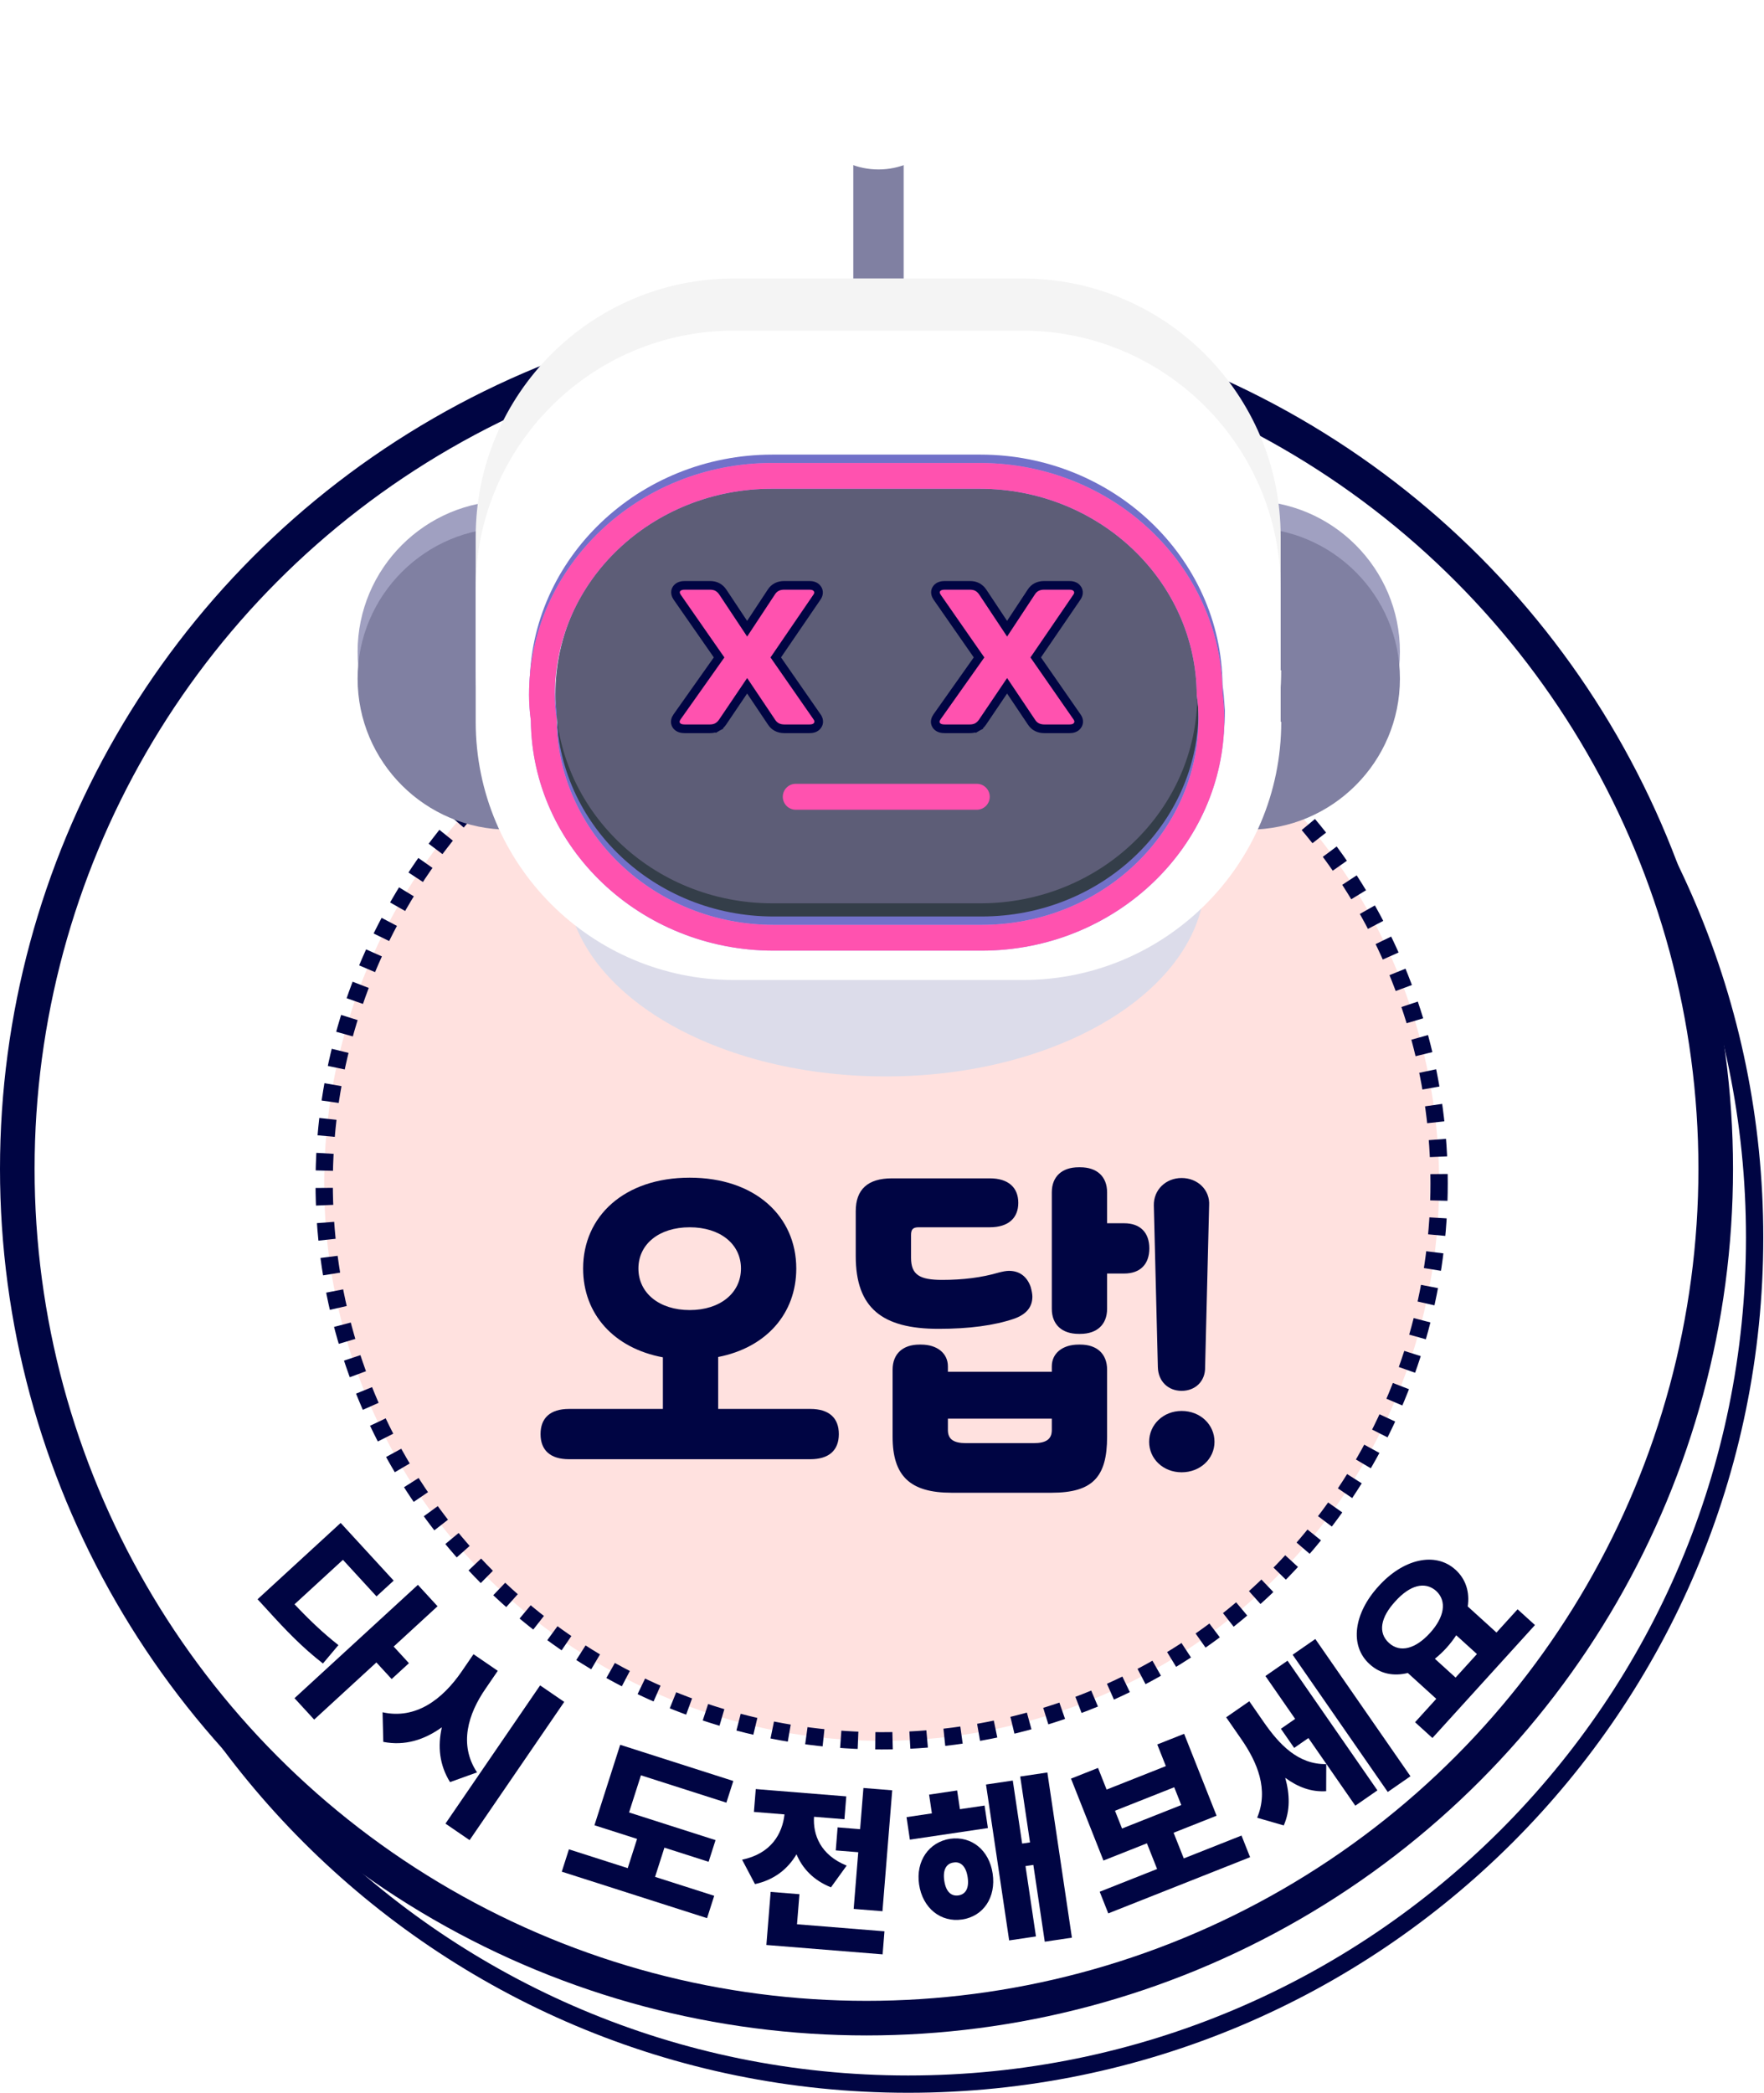<svg width="204" height="242" viewBox="0 0 204 242" fill="none" xmlns="http://www.w3.org/2000/svg">
<path d="M202.917 143.111C202.917 197.173 159.09 241 105.028 241C50.965 241 7.138 197.173 7.138 143.111C7.138 89.048 50.965 45.222 105.028 45.222C159.09 45.222 202.917 89.048 202.917 143.111Z" fill="white" stroke="#000543" stroke-width="2"/>
<circle cx="100.208" cy="135.162" r="98.208" fill="white" stroke="#000543" stroke-width="4"/>
<circle cx="101.959" cy="136.832" r="64.469" fill="#FFE1DF" stroke="#000543" stroke-width="2" stroke-dasharray="2 2"/>
<path d="M136.653 160.832C135.103 160.832 133.94 159.747 133.901 158.08L133.436 139.398C133.397 137.576 134.832 136.22 136.653 136.22C138.475 136.22 139.948 137.576 139.831 139.398L139.366 158.08C139.405 159.747 138.204 160.832 136.653 160.832ZM132.894 166.723C132.894 164.746 134.521 163.157 136.653 163.157C138.824 163.157 140.452 164.746 140.452 166.723C140.452 168.7 138.785 170.25 136.653 170.25C134.521 170.25 132.894 168.7 132.894 166.723Z" fill="#000543"/>
<path d="M110.048 172.615C105.242 172.615 103.226 170.677 103.226 166.142V158.39C103.226 156.53 104.428 155.483 106.327 155.483H106.521C108.381 155.483 109.621 156.491 109.621 158.002V158.623H121.637V158.002C121.637 156.491 122.877 155.483 124.738 155.483H124.931C126.831 155.483 128.032 156.53 128.032 158.39V166.142C128.032 170.793 126.365 172.615 121.598 172.615H110.048ZM98.963 145.251V140.057C98.963 137.538 100.358 136.259 103.149 136.259H114.466C116.637 136.259 117.761 137.344 117.761 139.088C117.761 140.832 116.637 141.917 114.466 141.917H106.249C105.59 141.917 105.358 142.15 105.358 142.809V145.444C105.358 147.421 106.366 148.003 108.963 148.003C111.366 148.003 113.536 147.731 115.513 147.15C115.978 147.034 116.366 146.956 116.676 146.956C117.916 146.956 118.769 147.615 119.195 148.817C119.311 149.243 119.389 149.63 119.389 149.941C119.389 151.142 118.691 151.995 117.257 152.499C114.97 153.274 112.063 153.661 108.536 153.661C102.025 153.661 98.963 151.258 98.963 145.251ZM109.621 165.367C109.621 166.452 110.319 166.878 111.714 166.878H119.544C120.939 166.878 121.637 166.452 121.637 165.367V164.049H109.621V165.367ZM121.637 151.336V137.886C121.637 136.026 122.838 134.979 124.738 134.979H124.931C126.831 134.979 128.032 136.026 128.032 137.886V141.452H130.009C131.869 141.452 132.916 142.538 132.916 144.359C132.916 146.181 131.869 147.266 130.009 147.266H128.032V151.336C128.032 153.196 126.831 154.243 124.931 154.243H124.738C122.838 154.243 121.637 153.196 121.637 151.336Z" fill="#000543"/>
<path d="M65.807 168.738C63.636 168.738 62.513 167.692 62.513 165.831C62.513 163.971 63.636 162.924 65.807 162.924H76.66V156.956C71.04 155.909 67.435 151.994 67.435 146.684C67.435 140.638 72.202 136.181 79.76 136.181C87.318 136.181 92.086 140.638 92.086 146.684C92.086 151.917 88.597 155.832 83.055 156.917V162.924H93.714C95.884 162.924 97.008 163.971 97.008 165.831C97.008 167.692 95.884 168.738 93.714 168.738H65.807ZM73.83 146.684C73.83 149.514 76.233 151.491 79.76 151.491C83.287 151.491 85.69 149.514 85.69 146.684C85.69 143.855 83.287 141.917 79.76 141.917C76.233 141.917 73.83 143.855 73.83 146.684Z" fill="#000543"/>
<path d="M50.601 185.741L45.527 190.402L47.292 192.324L45.293 194.159L43.528 192.238L36.333 198.847L34.059 196.371L48.327 183.266L50.601 185.741ZM45.526 182.778L43.542 184.599L39.659 180.371L34.062 185.512C35.716 187.266 37.292 188.781 39.136 190.234L37.347 192.359C34.972 190.515 33.105 188.574 30.917 186.161L29.787 184.931L39.397 176.105L45.526 182.778Z" fill="#000543"/>
<path d="M56.163 195.258C54.129 198.192 53.036 201.745 55.168 204.951L52.045 206.076C50.81 204.092 50.602 201.938 51.098 199.735C49.074 201.195 46.812 201.911 44.326 201.423L44.241 198C48.127 198.864 51.191 196.459 53.355 193.335L54.758 191.286L57.566 193.208L56.163 195.258ZM65.252 196.801L54.307 212.786L51.516 210.875L62.462 194.89L65.252 196.801Z" fill="#000543"/>
<path d="M82.749 212.784L81.948 215.29L76.837 213.655L75.756 217.035L82.596 219.223L81.769 221.808L64.967 216.433L65.794 213.848L72.594 216.024L73.676 212.643L68.745 211.066L71.722 201.76L84.805 205.946L84.004 208.451L74.122 205.29L72.748 209.585L82.749 212.784Z" fill="#000543"/>
<path d="M103.182 207.023L102.054 221.007L98.724 220.738L99.253 214.183L96.652 213.974L96.867 211.31L99.468 211.52L99.852 206.755L103.182 207.023ZM102.285 223.329L102.07 225.993L88.628 224.909L89.123 218.77L92.452 219.038L92.172 222.514L102.285 223.329ZM97.868 207.726L97.655 210.368L94.138 210.085C94.004 212.137 94.861 214.499 97.913 215.73L96.098 218.243C94.079 217.431 92.807 216.072 92.112 214.424C91.118 216.103 89.571 217.371 87.311 217.87L85.821 215.048C89.208 214.337 90.473 212.03 90.725 209.809L87.188 209.524L87.401 206.881L97.868 207.726Z" fill="#000543"/>
<path d="M113.861 208.786L114.248 211.388L105.224 212.729L104.837 210.127L107.769 209.691L107.447 207.523L110.689 207.041L111.011 209.209L113.861 208.786ZM109.873 212.629C112.354 212.281 114.395 213.941 114.797 216.646C115.205 219.392 113.738 221.594 111.26 221.962C108.803 222.328 106.697 220.657 106.289 217.91C105.887 215.205 107.419 213.015 109.873 212.629ZM110.281 215.375C109.452 215.477 109.01 216.197 109.201 217.477C109.394 218.778 110.02 219.297 110.846 219.175C111.651 219.055 112.099 218.376 111.906 217.075C111.716 215.795 111.084 215.235 110.281 215.375ZM121.123 204.963L123.962 224.064L120.823 224.53L119.503 215.651L118.595 215.786L119.804 223.922L116.706 224.382L114.027 206.355L117.125 205.895L118.208 213.184L119.117 213.049L117.984 205.429L121.123 204.963Z" fill="#000543"/>
<path d="M143.576 212.255L144.568 214.759L128.168 221.256L127.176 218.753L133.814 216.123L132.637 213.153L127.61 215.145L123.858 205.673L126.983 204.435L127.975 206.939L134.826 204.225L133.834 201.721L136.94 200.491L140.692 209.962L135.723 211.931L136.9 214.9L143.576 212.255ZM129.759 211.442L136.61 208.728L135.795 206.67L128.944 209.385L129.759 211.442Z" fill="#000543"/>
<path d="M146.13 199.111C147.938 201.719 150.112 204.048 153.377 203.994L153.365 207.127C151.627 207.24 150.064 206.634 148.634 205.58C149.17 207.508 149.213 209.383 148.462 211.085L145.383 210.197C146.754 206.935 145.393 203.763 143.549 201.104L141.801 198.582L144.477 196.726L146.13 199.111ZM152.111 189.528L163.114 205.397L160.49 207.217L149.487 191.348L152.111 189.528ZM148.897 192.036L159.293 207.031L156.737 208.803L151.313 200.98L149.666 202.122L148.131 199.908L149.778 198.766L146.341 193.808L148.897 192.036Z" fill="#000543"/>
<path d="M175.503 186.09L177.513 187.914L165.655 200.975L163.646 199.151L166.101 196.446L162.809 193.457C161.188 193.86 159.63 193.574 158.4 192.443C156.021 190.312 156.564 186.546 159.428 183.423C162.233 180.302 165.957 179.368 168.321 181.515C169.543 182.624 169.978 184.133 169.738 185.762L173.062 188.78L175.503 186.09ZM161.36 185.177C159.661 187.018 159.318 188.793 160.631 189.986C161.914 191.15 163.695 190.68 165.379 188.825C167.035 187.001 167.359 185.153 166.09 183.973C164.762 182.796 163 183.339 161.36 185.177ZM168.333 193.988L170.802 191.268L168.407 189.093C168.083 189.589 167.708 190.08 167.28 190.551C166.852 191.023 166.399 191.444 165.937 191.813L168.333 193.988Z" fill="#000543"/>
<g filter="url(#filter0_dd_3078_1784)">
<path d="M139.369 101.476C139.369 114.153 122.802 124.475 102.424 124.475C82.045 124.475 65.479 114.223 65.479 101.476C65.479 88.799 82.045 78.478 102.424 78.478C122.872 78.478 139.369 88.799 139.369 101.476Z" fill="#DCDCEA"/>
<path d="M161.896 75.361C161.896 84.99 154.064 92.818 144.429 92.818H58.825C49.19 92.818 41.357 84.99 41.357 75.361C41.357 65.732 49.19 57.904 58.825 57.904H144.429C154.064 57.904 161.896 65.732 161.896 75.361Z" fill="#A0A0C1"/>
<path d="M161.896 78.477C161.896 88.106 154.064 95.934 144.429 95.934H58.825C49.19 95.934 41.357 88.106 41.357 78.477C41.357 68.848 49.19 61.02 58.825 61.02H144.429C154.064 61.02 161.896 68.848 161.896 78.477Z" fill="#8080A2"/>
<path d="M104.503 6.019H98.681V35.529H104.503V6.019Z" fill="#8080A2"/>
<path d="M110.395 10.798C110.395 15.647 106.444 19.596 101.592 19.596C96.74 19.596 92.789 15.647 92.789 10.798C92.789 5.949 96.74 2 101.592 2C106.444 2 110.395 5.949 110.395 10.798Z" fill="white"/>
<path d="M148.172 77.507C148.172 93.994 134.794 107.364 118.297 107.364H84.887C68.39 107.364 55.013 93.994 55.013 77.507V62.059C55.013 45.572 68.39 32.202 84.887 32.202H118.228C134.725 32.202 148.103 45.572 148.103 62.059V77.507H148.172Z" fill="#F4F4F4"/>
<path d="M148.172 83.465C148.172 99.952 134.794 113.322 118.297 113.322H84.887C68.39 113.322 55.013 99.952 55.013 83.465V68.086C55.013 51.599 68.39 38.23 84.887 38.23H118.228C134.725 38.23 148.103 51.599 148.103 68.086V83.465H148.172Z" fill="white"/>
<path d="M138.676 83.049C138.676 96.419 127.447 107.226 113.584 107.226H89.532C75.669 107.226 64.44 96.419 64.44 83.049C64.44 69.68 75.669 58.873 89.532 58.873H113.584C127.447 58.873 138.676 69.749 138.676 83.049Z" fill="#343E49"/>
<path d="M138.468 80.278C138.468 93.648 127.239 104.454 113.376 104.454H89.323C75.46 104.454 64.231 93.648 64.231 80.278C64.231 66.908 75.46 56.102 89.323 56.102H113.376C127.308 56.102 138.468 66.978 138.468 80.278Z" fill="#5D5D77"/>
<path d="M141.379 79.17C141.24 64.484 128.694 52.569 113.376 52.569H89.323C73.866 52.569 61.251 64.623 61.251 79.378C61.251 80.348 61.32 81.318 61.459 82.357C61.597 97.043 74.143 108.958 89.531 108.958H113.584C129.041 108.958 141.656 96.904 141.656 82.149C141.587 81.179 141.518 80.14 141.379 79.17ZM113.514 105.979H89.462C75.668 105.979 64.439 95.311 64.37 82.149C64.231 81.249 64.162 80.279 64.162 79.378C64.162 66.216 75.391 55.548 89.254 55.548H113.306C127.1 55.548 138.329 66.216 138.398 79.378C138.537 80.279 138.606 81.249 138.606 82.149C138.606 95.311 127.377 105.979 113.514 105.979Z" fill="#7171C9"/>
<path d="M141.379 80.14C141.241 65.454 128.695 53.539 113.307 53.539H89.254C73.797 53.539 61.182 65.593 61.182 80.348C61.182 81.318 61.251 82.288 61.39 83.327C61.529 98.013 74.075 109.928 89.463 109.928H113.515C128.972 109.928 141.587 97.874 141.587 83.119C141.587 82.149 141.518 81.11 141.379 80.14ZM113.515 106.949H89.463C75.669 106.949 64.44 96.281 64.37 83.119C64.232 82.218 64.162 81.249 64.162 80.348C64.162 67.186 75.391 56.518 89.254 56.518H113.307C127.101 56.518 138.33 67.186 138.399 80.348C138.538 81.249 138.607 82.218 138.607 83.119C138.607 96.281 127.378 106.949 113.515 106.949Z" fill="#9D9AFF"/>
<path d="M141.379 80.14C141.241 65.454 128.695 53.539 113.307 53.539H89.254C73.797 53.539 61.182 65.593 61.182 80.348C61.182 81.318 61.251 82.288 61.39 83.327C61.529 98.013 74.075 109.928 89.463 109.928H113.515C128.972 109.928 141.587 97.874 141.587 83.119C141.587 82.149 141.518 81.11 141.379 80.14ZM113.515 106.949H89.463C75.669 106.949 64.44 96.281 64.37 83.119C64.232 82.218 64.162 81.249 64.162 80.348C64.162 67.186 75.391 56.518 89.254 56.518H113.307C127.101 56.518 138.33 67.186 138.399 80.348C138.538 81.249 138.607 82.218 138.607 83.119C138.607 96.281 127.378 106.949 113.515 106.949Z" fill="#FF52AF"/>
<path d="M92.026 92.135C100.201 92.135 112.96 92.135 112.96 92.135" stroke="#FF52AF" stroke-width="3" stroke-miterlimit="10" stroke-linecap="round" stroke-linejoin="round"/>
<path d="M83.553 83.521L83.553 83.521L83.556 83.517L86.404 79.301L89.227 83.509C89.558 84.031 90.082 84.275 90.705 84.275H93.608C93.887 84.275 94.295 84.227 94.526 83.902C94.648 83.748 94.7 83.559 94.679 83.365C94.66 83.181 94.578 83.024 94.492 82.9L94.492 82.899L89.714 76.022L94.47 69.062C94.47 69.062 94.47 69.062 94.471 69.061C94.555 68.938 94.637 68.781 94.657 68.597C94.678 68.404 94.626 68.215 94.504 68.061C94.273 67.736 93.865 67.688 93.586 67.688H90.682C90.059 67.688 89.534 67.933 89.204 68.456L86.404 72.703L83.581 68.45L83.581 68.45L83.575 68.442C83.417 68.213 83.22 68.025 82.981 67.891C82.72 67.744 82.418 67.688 82.106 67.688H79.202C78.9 67.688 78.508 67.745 78.267 68.055L78.261 68.062L78.256 68.069C77.987 68.444 78.166 68.842 78.318 69.062L78.318 69.062L78.319 69.064L83.161 76.022L78.299 82.896L78.299 82.896L78.296 82.9C78.143 83.121 77.964 83.519 78.234 83.894L78.239 83.901L78.245 83.908C78.485 84.218 78.877 84.275 79.18 84.275H82.083C82.396 84.275 82.697 84.219 82.959 84.072L82.714 83.636L82.959 84.072C83.197 83.938 83.394 83.75 83.553 83.521Z" fill="#FF52AF" stroke="#000543"/>
<path d="M113.615 83.521L113.615 83.521L113.618 83.517L116.466 79.301L119.29 83.509C119.62 84.031 120.144 84.275 120.767 84.275H123.671C123.95 84.275 124.358 84.227 124.589 83.902C124.71 83.748 124.763 83.559 124.742 83.365C124.722 83.181 124.64 83.024 124.555 82.9L124.554 82.899L119.776 76.022L124.532 69.062C124.532 69.062 124.533 69.062 124.533 69.061C124.618 68.938 124.699 68.781 124.719 68.597C124.74 68.404 124.688 68.215 124.566 68.061C124.335 67.736 123.927 67.688 123.648 67.688H120.744C120.121 67.688 119.596 67.933 119.266 68.456L116.466 72.703L113.643 68.45L113.643 68.45L113.638 68.442C113.479 68.213 113.282 68.025 113.043 67.891C112.782 67.744 112.48 67.688 112.168 67.688H109.264C108.962 67.688 108.57 67.745 108.329 68.055L108.324 68.062L108.318 68.069C108.049 68.444 108.228 68.842 108.38 69.062L108.38 69.062L108.381 69.064L113.223 76.022L108.361 82.896L108.361 82.896L108.358 82.9C108.206 83.121 108.026 83.519 108.296 83.894L108.301 83.901L108.307 83.908C108.547 84.218 108.94 84.275 109.242 84.275H112.146C112.458 84.275 112.759 84.219 113.021 84.072L112.776 83.636L113.021 84.072C113.26 83.938 113.457 83.75 113.615 83.521Z" fill="#FF52AF" stroke="#000543"/>
</g>
<defs>
<filter id="filter0_dd_3078_1784" x="39.357" y="0" width="124.539" height="126.476" filterUnits="userSpaceOnUse" color-interpolation-filters="sRGB">
<feFlood flood-opacity="0" result="BackgroundImageFix"/>
<feColorMatrix in="SourceAlpha" type="matrix" values="0 0 0 0 0 0 0 0 0 0 0 0 0 0 0 0 0 0 127 0" result="hardAlpha"/>
<feOffset/>
<feGaussianBlur stdDeviation="1"/>
<feComposite in2="hardAlpha" operator="out"/>
<feColorMatrix type="matrix" values="0 0 0 0 0 0 0 0 0 0 0 0 0 0 0 0 0 0 1 0"/>
<feBlend mode="normal" in2="BackgroundImageFix" result="effect1_dropShadow_3078_1784"/>
<feColorMatrix in="SourceAlpha" type="matrix" values="0 0 0 0 0 0 0 0 0 0 0 0 0 0 0 0 0 0 127 0" result="hardAlpha"/>
<feOffset/>
<feGaussianBlur stdDeviation="1"/>
<feComposite in2="hardAlpha" operator="out"/>
<feColorMatrix type="matrix" values="0 0 0 0 0 0 0 0 0 0 0 0 0 0 0 0 0 0 1 0"/>
<feBlend mode="normal" in2="effect1_dropShadow_3078_1784" result="effect2_dropShadow_3078_1784"/>
<feBlend mode="normal" in="SourceGraphic" in2="effect2_dropShadow_3078_1784" result="shape"/>
</filter>
</defs>
</svg>
